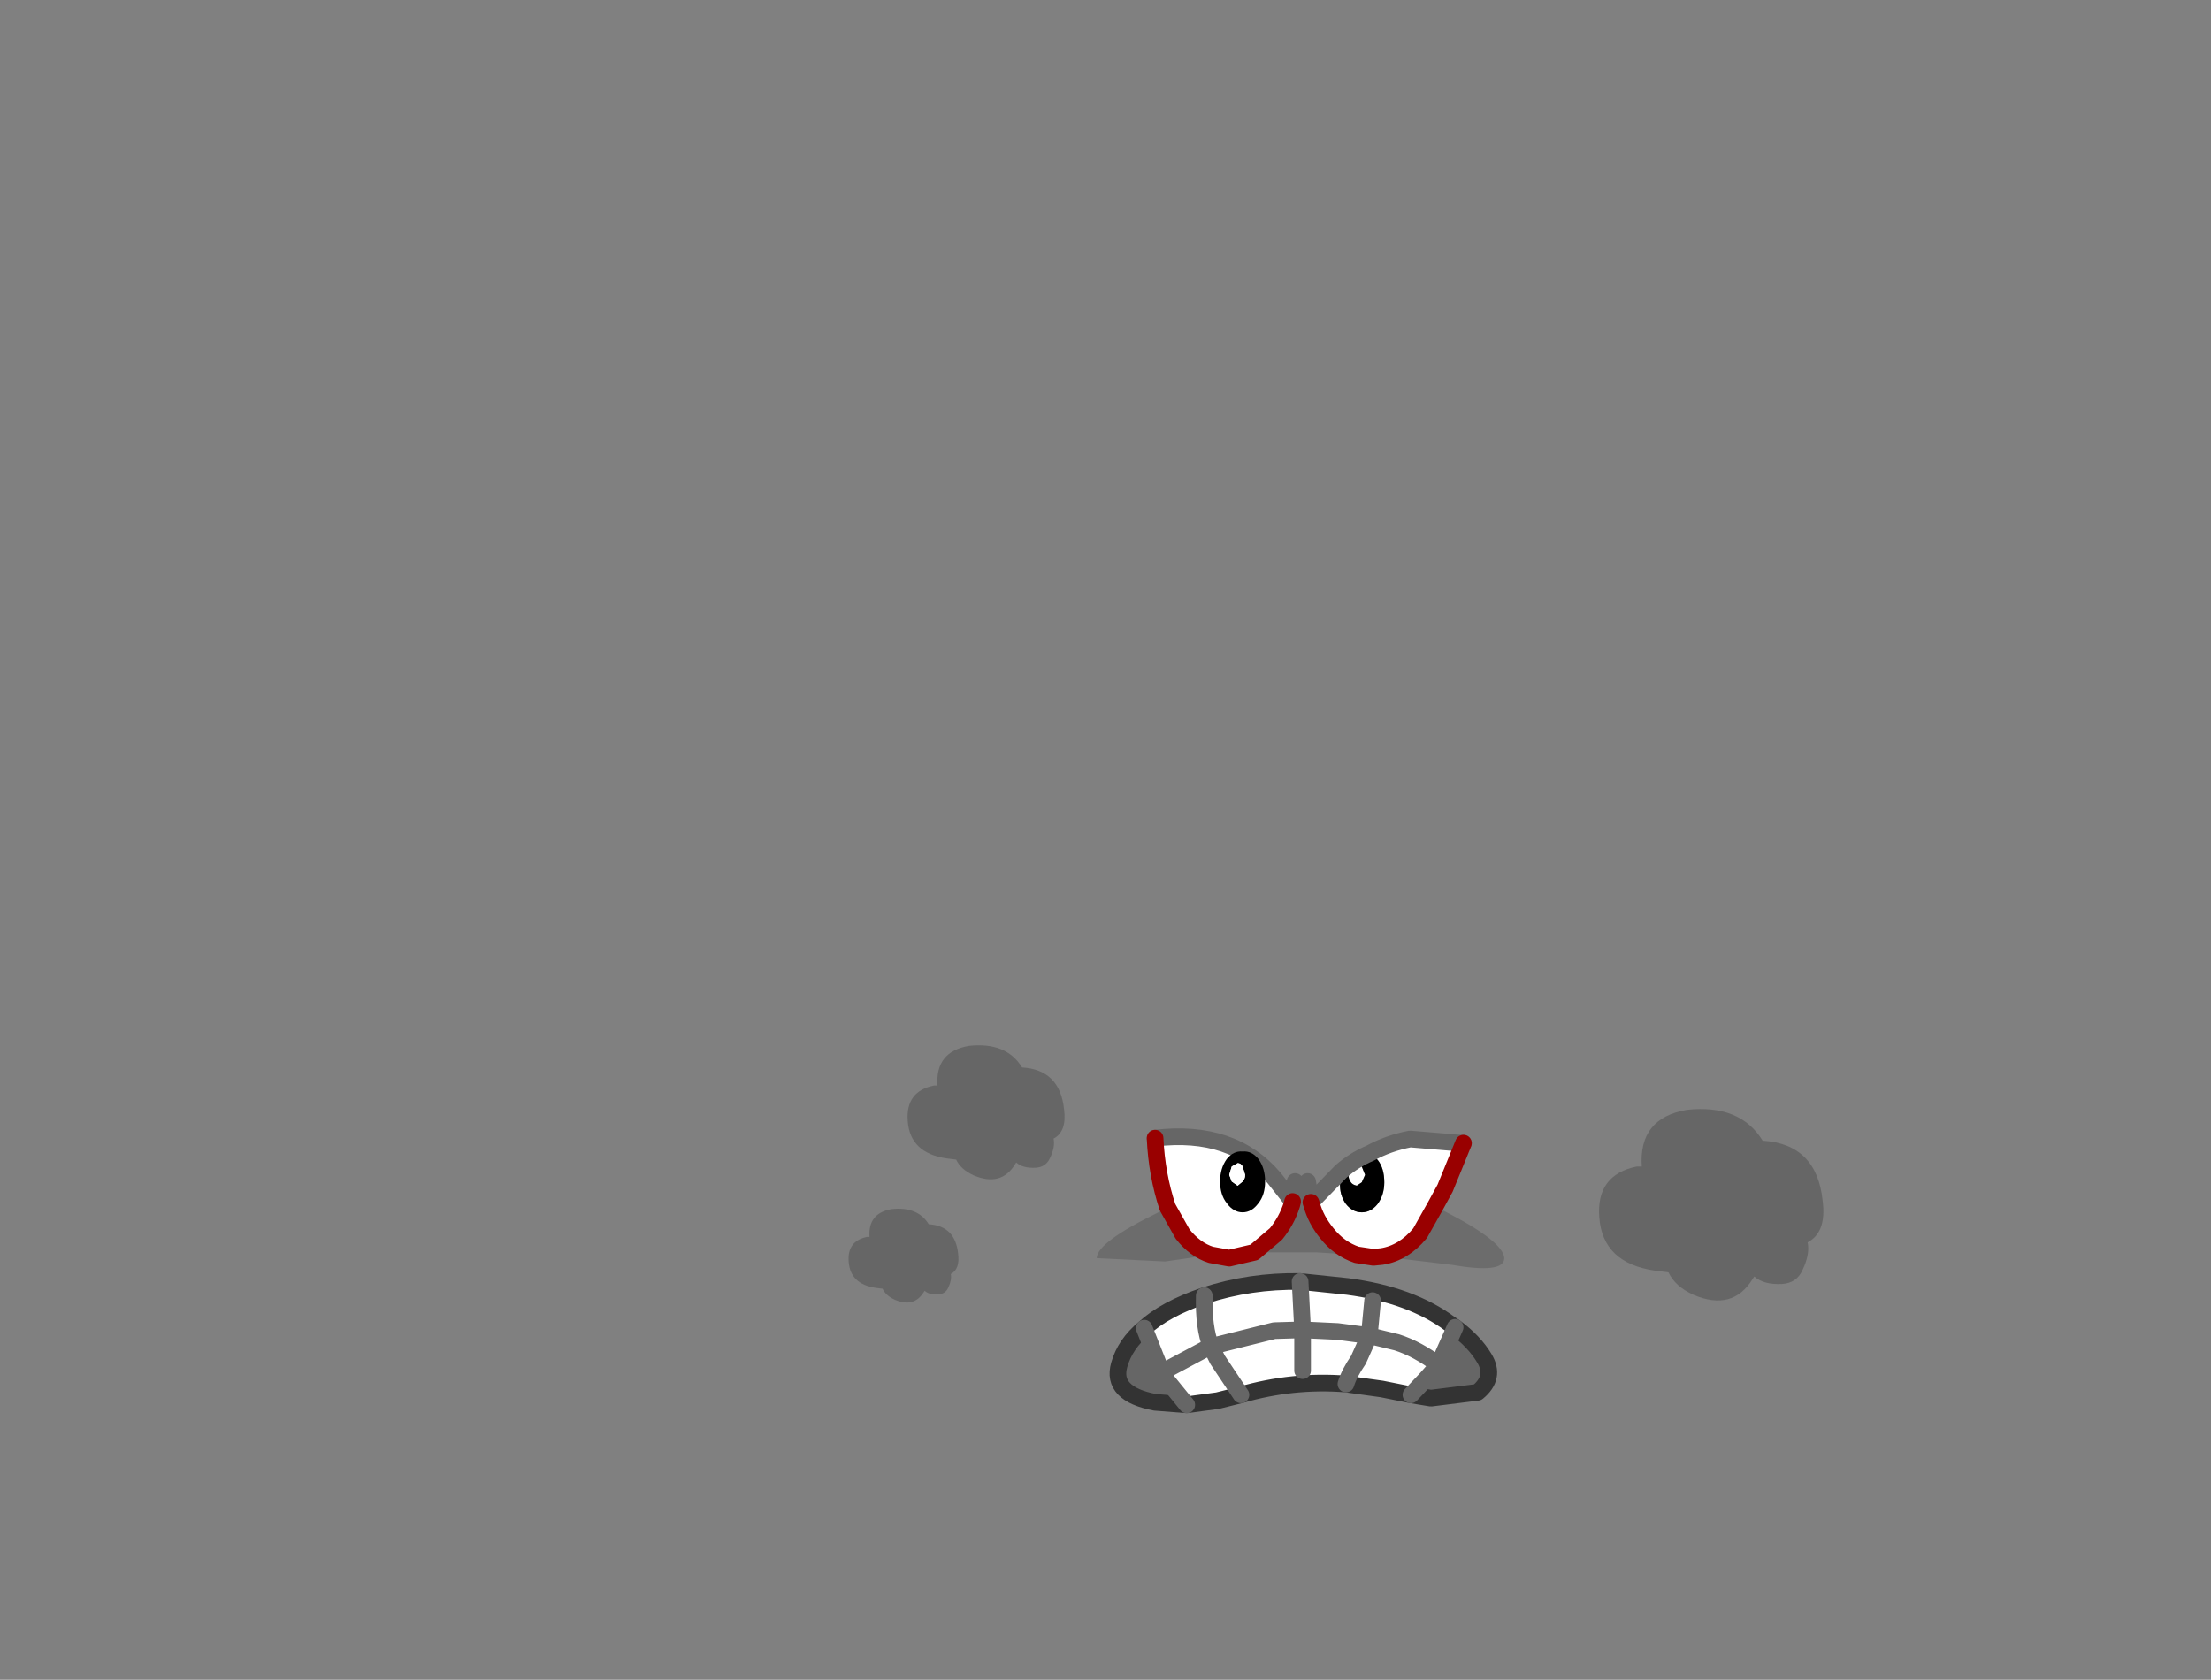 <?xml version="1.0" encoding="UTF-8" standalone="no"?>
<svg xmlns:xlink="http://www.w3.org/1999/xlink" height="100.8px" width="132.65px" xmlns="http://www.w3.org/2000/svg">
  <rect width="100%" height="100%" fill="#808080" stroke="none"/>
  <g transform="matrix(1.0, 0.0, 0.0, 1.0, 77.75, 73.55)">
    <use height="8.4" transform="matrix(1.0, 0.0, 0.0, 1.0, -11.95, -5.85)" width="24.45" xlink:href="#shape0"/>
    <use height="10.6" transform="matrix(1.0, 0.0, 0.0, 1.0, -11.2, 1.75)" width="23.25" xlink:href="#sprite0"/>
    <use height="11.5" transform="matrix(1.0, 0.0, 0.0, 1.0, 17.8, -7.0)" width="13.9" xlink:href="#sprite2"/>
    <use height="11.5" transform="matrix(0.7, 0.0, 0.0, 0.7, -23.57, -10.825)" width="13.9" xlink:href="#sprite2"/>
    <use height="11.5" transform="matrix(0.49, 0.0, 0.0, 0.49, -27.029, -1.017)" width="13.9" xlink:href="#sprite2"/>
  </g>
  <defs>
    <g id="shape0" transform="matrix(1.0, 0.0, 0.0, 1.0, 11.95, 5.85)">
      <path d="M2.7 -3.25 Q2.6 -3.0 2.65 -2.6 2.6 -1.85 3.0 -1.3 3.4 -0.8 3.95 -0.8 4.5 -0.8 4.9 -1.3 5.3 -1.85 5.3 -2.6 5.3 -3.45 4.9 -3.95 L4.45 -4.35 Q5.55 -4.95 6.85 -5.2 L9.85 -4.95 10.05 -4.95 8.95 -2.25 8.35 -1.15 7.45 0.45 Q6.45 1.65 5.15 1.85 L4.65 1.9 3.65 1.75 Q2.6 1.4 1.85 0.45 1.2 -0.35 0.95 -1.25 L0.9 -1.4 2.7 -3.25 M-2.5 1.6 L-4.0 1.95 -5.1 1.75 Q-6.05 1.45 -6.8 0.5 L-7.7 -1.1 Q-8.35 -3.05 -8.45 -5.25 -3.8 -5.8 -1.3 -2.85 L-0.2 -1.45 -0.25 -1.25 Q-0.55 -0.3 -1.2 0.5 L-2.5 1.6 M3.3 -3.55 L3.65 -3.7 3.95 -3.55 4.15 -3.05 3.95 -2.6 3.65 -2.4 Q3.4 -2.45 3.3 -2.6 3.15 -2.8 3.15 -3.05 L3.3 -3.55" fill="#ffffff" fill-rule="evenodd" stroke="none"/>
      <path d="M4.45 -4.35 L4.9 -3.95 Q5.3 -3.45 5.3 -2.6 5.3 -1.85 4.9 -1.3 4.5 -0.8 3.95 -0.8 3.4 -0.8 3.0 -1.3 2.6 -1.85 2.65 -2.6 2.6 -3.0 2.7 -3.25 3.5 -3.95 4.45 -4.35 3.5 -3.95 2.7 -3.25 L3.0 -3.95 Q3.4 -4.5 3.95 -4.45 L4.45 -4.35 M3.3 -3.55 L3.15 -3.05 Q3.15 -2.8 3.3 -2.6 3.4 -2.45 3.65 -2.4 L3.95 -2.6 4.15 -3.05 3.95 -3.55 3.65 -3.7 3.3 -3.55" fill="#000000" fill-rule="evenodd" stroke="none"/>
      <path d="M8.35 -1.15 L8.95 -0.85 Q12.45 0.95 12.5 1.95 12.5 2.9 9.35 2.35 L5.15 1.85 Q6.45 1.65 7.45 0.45 L8.35 -1.15 M3.65 1.75 L1.2 1.6 -2.5 1.6 -1.2 0.5 Q-0.55 -0.3 -0.25 -1.25 L-0.2 -1.45 -0.05 -2.65 0.45 -2.65 0.7 -2.65 0.9 -1.4 0.95 -1.25 Q1.2 -0.35 1.85 0.45 2.6 1.4 3.65 1.75 M-5.1 1.75 L-7.85 2.15 -11.95 1.95 Q-11.95 1.0 -8.25 -0.8 L-7.7 -1.1 -6.8 0.5 Q-6.05 1.45 -5.1 1.75" fill="#000000" fill-opacity="0.153" fill-rule="evenodd" stroke="none"/>
      <path d="M4.45 -4.35 Q3.5 -3.95 2.7 -3.25 L0.9 -1.4 0.7 -2.65 M4.45 -4.35 Q5.55 -4.95 6.85 -5.2 L9.85 -4.95 10.05 -4.95 M-8.45 -5.25 Q-3.8 -5.8 -1.3 -2.85 L-0.2 -1.45 -0.05 -2.65" fill="none" stroke="#666666" stroke-linecap="round" stroke-linejoin="round" stroke-width="1.0"/>
      <path d="M10.05 -4.95 L8.95 -2.25 8.35 -1.15 7.45 0.45 Q6.45 1.65 5.15 1.85 L4.65 1.9 3.65 1.75 Q2.6 1.4 1.85 0.45 1.2 -0.35 0.95 -1.25 L0.9 -1.4 M-2.5 1.6 L-4.0 1.95 -5.1 1.75 Q-6.05 1.45 -6.8 0.5 L-7.7 -1.1 Q-8.35 -3.05 -8.45 -5.25 M-0.2 -1.45 L-0.25 -1.25 Q-0.55 -0.3 -1.2 0.5 L-2.5 1.6" fill="none" stroke="#990000" stroke-linecap="round" stroke-linejoin="round" stroke-width="1.0"/>
      <path d="M-4.15 -4.0 Q-3.75 -4.5 -3.2 -4.45 -2.65 -4.5 -2.25 -4.0 -1.85 -3.45 -1.85 -2.65 -1.85 -1.85 -2.25 -1.35 -2.65 -0.8 -3.2 -0.8 -3.75 -0.8 -4.15 -1.35 -4.55 -1.85 -4.55 -2.65 -4.55 -3.45 -4.15 -4.0 M-3.85 -3.55 L-4.0 -3.05 -3.85 -2.65 -3.5 -2.4 -3.2 -2.65 Q-3.05 -2.8 -3.05 -3.05 L-3.2 -3.55 Q-3.3 -3.75 -3.5 -3.75 L-3.85 -3.55" fill="#000000" fill-rule="evenodd" stroke="none"/>
      <path d="M-3.85 -3.55 L-3.5 -3.75 Q-3.3 -3.75 -3.2 -3.55 L-3.05 -3.05 Q-3.05 -2.8 -3.2 -2.65 L-3.5 -2.4 -3.85 -2.65 -4.0 -3.05 -3.85 -3.55" fill="#ffffff" fill-rule="evenodd" stroke="none"/>
    </g>
    <g id="sprite0" transform="matrix(1.0, 0.0, 0.0, 1.0, 11.6, 5.3)">
      <use height="8.4" transform="matrix(1.0, 0.0, 0.0, 1.0, -11.6, -4.2)" width="23.25" xlink:href="#sprite1"/>
    </g>
    <g id="sprite1" transform="matrix(1.0, 0.0, 0.0, 1.0, 11.6, 4.2)">
      <use height="8.4" transform="matrix(1.0, 0.0, 0.0, 1.0, -11.6, -4.2)" width="23.25" xlink:href="#shape1"/>
    </g>
    <g id="shape1" transform="matrix(1.0, 0.0, 0.0, 1.0, 11.6, 4.2)">
      <path d="M2.6 2.45 Q2.8 1.8 3.35 1.0 L4.0 -0.45 5.65 -0.05 Q6.9 0.35 8.15 1.3 6.9 0.35 5.65 -0.05 L4.0 -0.45 3.35 1.0 Q2.8 1.8 2.6 2.45 -0.6 2.2 -3.7 3.1 L-5.1 1.0 -5.5 0.2 -1.7 -0.75 0.0 -0.8 0.0 0.45 0.0 1.65 0.0 0.45 0.0 -0.8 -1.7 -0.75 -5.5 0.2 -5.1 1.0 -3.7 3.1 -4.3 3.25 -5.1 3.45 -6.95 3.7 -8.25 2.1 -8.45 1.75 -9.5 -0.9 Q-8.25 -2.05 -5.9 -2.85 -3.15 -3.75 -0.15 -3.7 L2.7 -3.4 Q6.5 -2.9 8.85 -1.15 L9.15 -0.95 8.15 1.3 7.4 2.15 6.5 3.1 5.5 2.9 4.75 2.75 2.6 2.45 M4.2 -2.55 L4.0 -0.45 2.1 -0.7 0.0 -0.8 -0.15 -3.7 0.0 -0.8 2.1 -0.7 4.0 -0.45 4.2 -2.55 M-5.9 -2.85 Q-5.95 -0.95 -5.5 0.2 L-5.55 0.2 -8.45 1.75 -5.55 0.2 -5.5 0.2 Q-5.95 -0.95 -5.9 -2.85" fill="#ffffff" fill-rule="evenodd" stroke="none"/>
      <path d="M6.5 3.1 L7.4 2.15 8.15 1.3 9.15 -0.95 Q10.3 -0.1 10.9 0.9 11.6 2.05 10.5 2.95 L7.7 3.3 6.5 3.1 M-6.95 3.7 L-8.85 3.55 Q-11.5 3.05 -11.0 1.3 -10.65 0.05 -9.5 -0.9 L-8.45 1.75 -8.25 2.1 -6.95 3.7" fill="#666666" fill-rule="evenodd" stroke="none"/>
      <path d="M2.6 2.45 L4.75 2.75 5.5 2.9 6.5 3.1 7.7 3.3 10.5 2.95 Q11.6 2.05 10.9 0.9 10.3 -0.1 9.15 -0.95 L8.85 -1.15 Q6.5 -2.9 2.7 -3.4 L-0.15 -3.7 Q-3.15 -3.75 -5.9 -2.85 -8.25 -2.05 -9.5 -0.9 -10.65 0.05 -11.0 1.3 -11.5 3.05 -8.85 3.55 L-6.95 3.7 -5.1 3.45 -4.3 3.25 -3.7 3.1 Q-0.6 2.2 2.6 2.45" fill="none" stroke="#333333" stroke-linecap="round" stroke-linejoin="round" stroke-width="1.0"/>
      <path d="M8.15 1.3 Q6.9 0.35 5.65 -0.05 L4.0 -0.45 3.35 1.0 Q2.8 1.8 2.6 2.45 M6.5 3.1 L7.4 2.15 8.15 1.3 9.15 -0.95 M-0.15 -3.7 L0.0 -0.8 2.1 -0.7 4.0 -0.45 4.2 -2.55 M0.0 1.65 L0.0 0.45 0.0 -0.8 -1.7 -0.75 -5.5 0.2 -5.1 1.0 -3.7 3.1 M-9.5 -0.9 L-8.45 1.75 -5.55 0.2 -5.5 0.2 Q-5.95 -0.95 -5.9 -2.85 M-8.45 1.75 L-8.25 2.1 -6.95 3.7" fill="none" stroke="#666666" stroke-linecap="round" stroke-linejoin="round" stroke-width="1.0"/>
    </g>
    <g id="sprite2" transform="matrix(1.0, 0.0, 0.0, 1.0, 7.1, 5.75)">
      <use height="11.5" transform="matrix(1.0, 0.0, 0.0, 1.0, -6.7, -5.75)" width="13.45" xlink:href="#shape2"/>
    </g>
    <g id="shape2" transform="matrix(1.0, 0.0, 0.0, 1.0, 6.7, 5.75)">
      <path d="M6.7 -0.25 Q6.95 1.65 5.8 2.25 5.95 2.95 5.5 3.9 5.15 4.7 4.25 4.75 3.15 4.8 2.6 4.3 L2.5 4.45 Q1.3 6.4 -1.05 5.4 -2.15 4.9 -2.55 4.05 L-3.35 3.95 Q-6.5 3.5 -6.7 0.75 -6.9 -1.8 -4.45 -2.3 L-4.15 -2.3 Q-4.35 -5.2 -1.45 -5.7 1.75 -6.05 3.1 -3.85 6.35 -3.65 6.7 -0.25" fill="#666666" fill-rule="evenodd" stroke="none"/>
    </g>
  </defs>
</svg>
